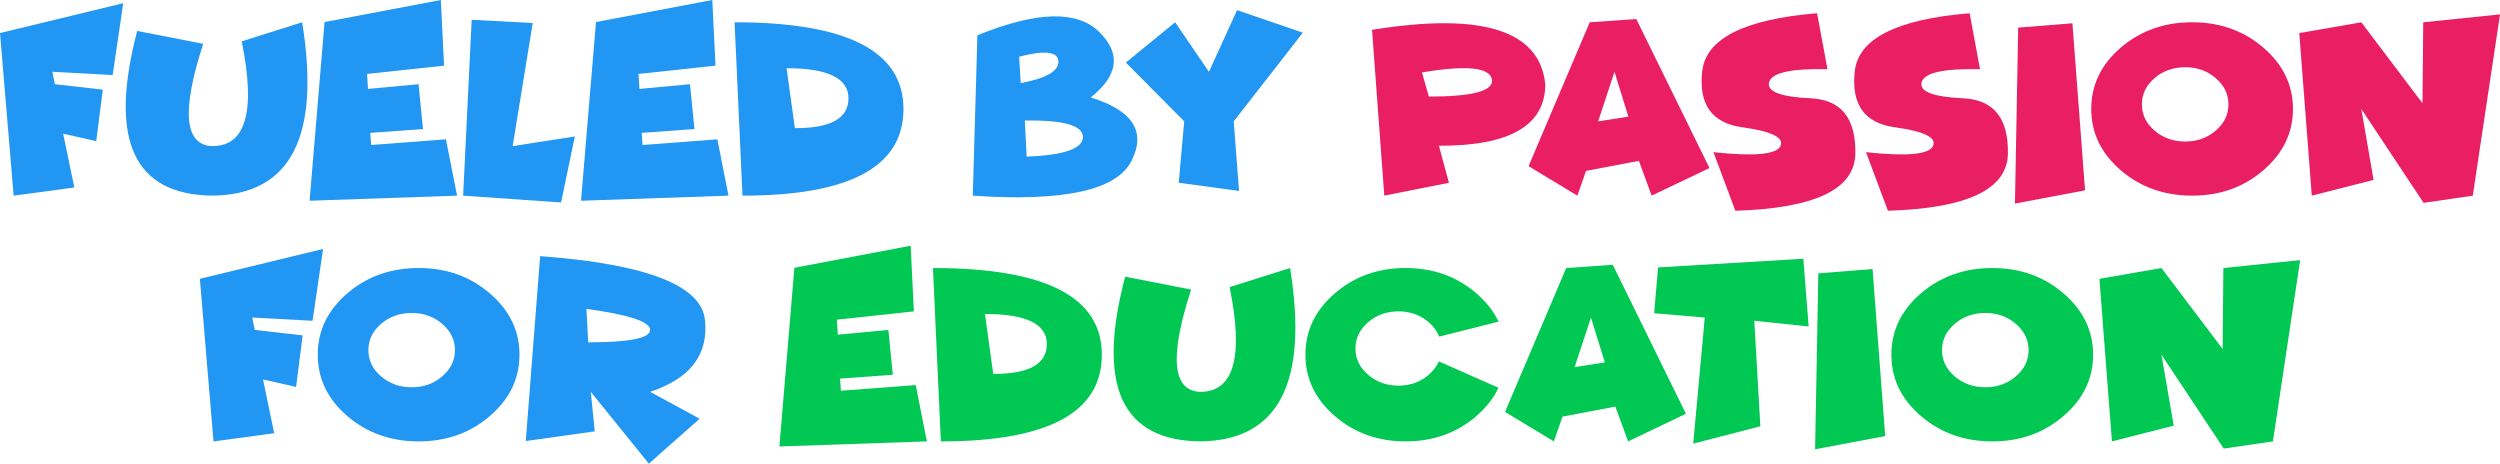 <?xml version="1.0" encoding="UTF-8"?>
<!-- Created with Inkscape (http://www.inkscape.org/) -->
<svg width="208.659mm" height="38.701mm" version="1.1" viewBox="0 0 208.659 38.701" xmlns="http://www.w3.org/2000/svg" xmlns:cc="http://creativecommons.org/ns#" xmlns:dc="http://purl.org/dc/elements/1.1/" xmlns:rdf="http://www.w3.org/1999/02/22-rdf-syntax-ns#">
 <g transform="translate(-2.157,-4.863)" fill="#2196f3" stroke-width=".265">
  <g style="font-feature-settings:normal;font-variant-caps:normal;font-variant-ligatures:normal;font-variant-numeric:normal" aria-label="Fueled by passion">
   <g fill="#2196f3" stroke-width=".265">
    <path d="m12.441 5.131-0.878 5.994-5.033-0.269 0.207 1.034 4 0.455-0.548 4.299-2.76-0.62 0.93 4.486-5.064 0.682-1.137-13.57z" style="font-feature-settings:normal;font-variant-caps:normal;font-variant-ligatures:normal;font-variant-numeric:normal"/>
    <path d="m13.609 7.446 5.509 1.075q-2.749 8.444 0.785 8.537 4.196-0.031 2.429-8.744l5.044-1.592q2.315 14.345-7.472 14.469-9.891-0.093-6.294-13.746z" style="font-feature-settings:normal;font-variant-caps:normal;font-variant-ligatures:normal;font-variant-numeric:normal"/>
    <path d="m38.951 4.863 0.269 5.478-6.429 0.692 0.083 1.251 4.217-0.393 0.372 3.741-4.403 0.32 0.072 1.013 6.243-0.475 0.93 4.703-12.309 0.424 1.251-14.914z" style="font-feature-settings:normal;font-variant-caps:normal;font-variant-ligatures:normal;font-variant-numeric:normal"/>
    <path d="m41.525 6.516 5.095 0.269-1.674 10.273 5.188-0.806-1.147 5.509-8.175-0.568z" style="font-feature-settings:normal;font-variant-caps:normal;font-variant-ligatures:normal;font-variant-numeric:normal"/>
    <path d="m61.606 4.863 0.269 5.478-6.429 0.692 0.083 1.251 4.217-0.393 0.372 3.741-4.403 0.32 0.072 1.013 6.243-0.475 0.93 4.703-12.309 0.424 1.251-14.914z" style="font-feature-settings:normal;font-variant-caps:normal;font-variant-ligatures:normal;font-variant-numeric:normal"/>
    <path d="m64.128 21.192-0.661-14.469q14.097 0 14.097 7.235 0 7.235-13.436 7.235zm3.679-10.635 0.692 5.002q4.475 0.021 4.475-2.491t-5.168-2.511z" style="font-feature-settings:normal;font-variant-caps:normal;font-variant-ligatures:normal;font-variant-numeric:normal"/>
    <path d="m87.351 11.798q3.204-0.599 3.142-1.819-0.062-1.22-3.276-0.382zm0.496 6.139q4.682-0.186 4.692-1.633 0.021-1.447-4.847-1.385zm-4.496 3.256 0.382-13.384q7.39-3.008 10.16-0.289 2.77 2.718-0.703 5.478 5.271 1.623 3.4 5.302-1.86 3.669-13.24 2.894z" style="font-feature-settings:normal;font-variant-caps:normal;font-variant-ligatures:normal;font-variant-numeric:normal"/>
    <path d="m100.994 14.991-4.868-4.909 4.113-3.359 2.822 4.134 2.346-5.147 5.488 1.881-5.767 7.4 0.444 5.808-5.033-0.682z" style="font-feature-settings:normal;font-variant-caps:normal;font-variant-ligatures:normal;font-variant-numeric:normal"/>
   </g>
   <g fill="#e91e63">
    <path d="m122.253 17.027 0.837 3.09-5.395 1.075-1.023-13.839q13.767-2.222 14.459 4.537 0 5.168-8.878 5.137zm-1.416-6.118 0.579 2.015q5.581 0 5.25-1.468-0.331-1.468-5.829-0.548z"/>
    <path d="m134.532 19.125-0.723 2.067-4.072-2.46 5.106-12.01 3.886-0.269 6.108 12.433-4.827 2.305-1.065-2.904zm3.535-4.527-1.158-3.741-1.364 4.134z"/>
    <path d="m147.523 15.477q-3.731-0.527-3.297-4.641 0.434-4.113 9.591-4.868l0.868 4.672q-4.537-0.103-4.868 1.075-0.331 1.178 3.473 1.354 3.803 0.176 3.721 4.63-0.083 4.455-10.015 4.754l-1.829-4.889q5.085 0.548 5.591-0.506 0.506-1.065-3.235-1.581z"/>
    <path d="m160.256 15.477q-3.731-0.527-3.297-4.641 0.434-4.113 9.591-4.868l0.868 4.672q-4.537-0.103-4.868 1.075-0.331 1.178 3.473 1.354 3.803 0.176 3.721 4.63-0.083 4.455-10.015 4.754l-1.829-4.889q5.085 0.548 5.591-0.506 0.506-1.065-3.235-1.581z"/>
    <path d="m175.129 6.806 1.054 13.942-5.85 1.106 0.269-14.686z"/>
    <path d="m185.123 21.192q-3.493 0-5.963-2.119-2.46-2.119-2.46-5.116t2.46-5.116q2.47-2.119 5.963-2.119 3.483 0 5.943 2.119 2.47 2.119 2.47 5.116t-2.47 5.116q-2.46 2.119-5.943 2.119zm-0.579-4.517q1.488 0 2.542-0.91 1.065-0.91 1.065-2.191 0-1.282-1.065-2.191-1.054-0.91-2.542-0.91-1.499 0-2.563 0.91-1.054 0.91-1.054 2.191 0 1.282 1.054 2.191 1.065 0.91 2.563 0.91z"/>
    <path d="m199.241 13.958 1.023 5.922-5.157 1.313-1.044-13.57 5.178-0.899 5.106 6.759 0.062-6.759 6.408-0.661-2.274 15.131-4.103 0.599z"/>
   </g>
  </g>
  <g style="font-feature-settings:normal;font-variant-caps:normal;font-variant-ligatures:normal;font-variant-numeric:normal" aria-label="for education">
   <g fill="#2196f3" stroke-width=".265">
    <path d="m29.122 25.642-0.878 5.994-5.033-0.269 0.207 1.034 4 0.455-0.548 4.299-2.76-0.62 0.93 4.486-5.064 0.682-1.137-13.57z" style="font-feature-settings:normal;font-variant-caps:normal;font-variant-ligatures:normal;font-variant-numeric:normal"/>
    <path d="m37.101 41.703q-3.493 0-5.963-2.119-2.46-2.119-2.46-5.116t2.46-5.116q2.47-2.119 5.963-2.119 3.483 0 5.943 2.119 2.47 2.119 2.47 5.116t-2.47 5.116q-2.46 2.119-5.943 2.119zm-0.579-4.517q1.488 0 2.542-0.91 1.065-0.91 1.065-2.191 0-1.282-1.065-2.191-1.054-0.91-2.542-0.91-1.499 0-2.563 0.91-1.054 0.91-1.054 2.191 0 1.282 1.054 2.191 1.065 0.91 2.563 0.91z" style="font-feature-settings:normal;font-variant-caps:normal;font-variant-ligatures:normal;font-variant-numeric:normal"/>
    <path d="m51.105 30.644 0.145 2.791q5.168 0 5.168-1.034 0-1.034-5.312-1.757zm0.692 10.222-5.757 0.806 1.199-15.431q13.312 0.992 13.756 5.333 0.455 4.33-4.579 5.994l4.134 2.243-4.237 3.752-4.847-5.994z" style="font-feature-settings:normal;font-variant-caps:normal;font-variant-ligatures:normal;font-variant-numeric:normal"/>
   </g>
   <g fill="#00c853">
    <path d="m78.163 25.373 0.269 5.478-6.429 0.692 0.083 1.251 4.217-0.393 0.372 3.741-4.403 0.32 0.072 1.013 6.243-0.475 0.93 4.703-12.309 0.424 1.251-14.914z"/>
    <path d="m80.685 41.703-0.661-14.469q14.097 0 14.097 7.235 0 7.235-13.436 7.235zm3.679-10.635 0.692 5.002q4.475 0.021 4.475-2.491 0-2.511-5.168-2.511z"/>
    <path d="m96.064 27.957 5.509 1.075q-2.749 8.444 0.785 8.537 4.196-0.031 2.429-8.744l5.044-1.592q2.315 14.345-7.472 14.469-9.891-0.093-6.294-13.746z"/>
    <path d="m125.385 39.584q-2.449 2.119-5.912 2.119t-5.912-2.119q-2.449-2.119-2.449-5.116t2.449-5.116 5.912-2.119 5.912 2.119q1.23 1.065 1.85 2.356l-4.961 1.251q-0.248-0.661-0.868-1.199-1.054-0.91-2.532-0.91-1.478 0-2.532 0.91-1.054 0.91-1.054 2.191 0 1.282 1.054 2.191t2.532 0.91q1.478 0 2.532-0.91 0.568-0.496 0.837-1.116l4.982 2.201q-0.61 1.292-1.84 2.356z"/>
    <path d="m132.568 39.636-0.723 2.067-4.072-2.46 5.106-12.01 3.886-0.269 6.108 12.433-4.827 2.305-1.065-2.904zm3.535-4.527-1.158-3.741-1.364 4.134z"/>
    <path d="m148.577 31.636 0.506 8.806-5.602 1.447 0.961-10.521-4.227-0.362 0.331-3.824 12.123-0.723 0.444 5.653z"/>
    <path d="m158.448 27.316 1.054 13.942-5.85 1.106 0.269-14.686z"/>
    <path d="m168.442 41.703q-3.493 0-5.963-2.119-2.46-2.119-2.46-5.116t2.46-5.116q2.47-2.119 5.963-2.119 3.483 0 5.943 2.119 2.47 2.119 2.47 5.116t-2.47 5.116q-2.46 2.119-5.943 2.119zm-0.579-4.517q1.488 0 2.542-0.91 1.065-0.91 1.065-2.191 0-1.282-1.065-2.191-1.054-0.91-2.542-0.91-1.499 0-2.563 0.91-1.054 0.91-1.054 2.191 0 1.282 1.054 2.191 1.065 0.91 2.563 0.91z"/>
    <path d="m182.56 34.468 1.023 5.922-5.157 1.313-1.044-13.57 5.178-0.899 5.106 6.759 0.062-6.759 6.408-0.661-2.274 15.131-4.103 0.599z"/>
   </g>
  </g>
 </g>
</svg>
